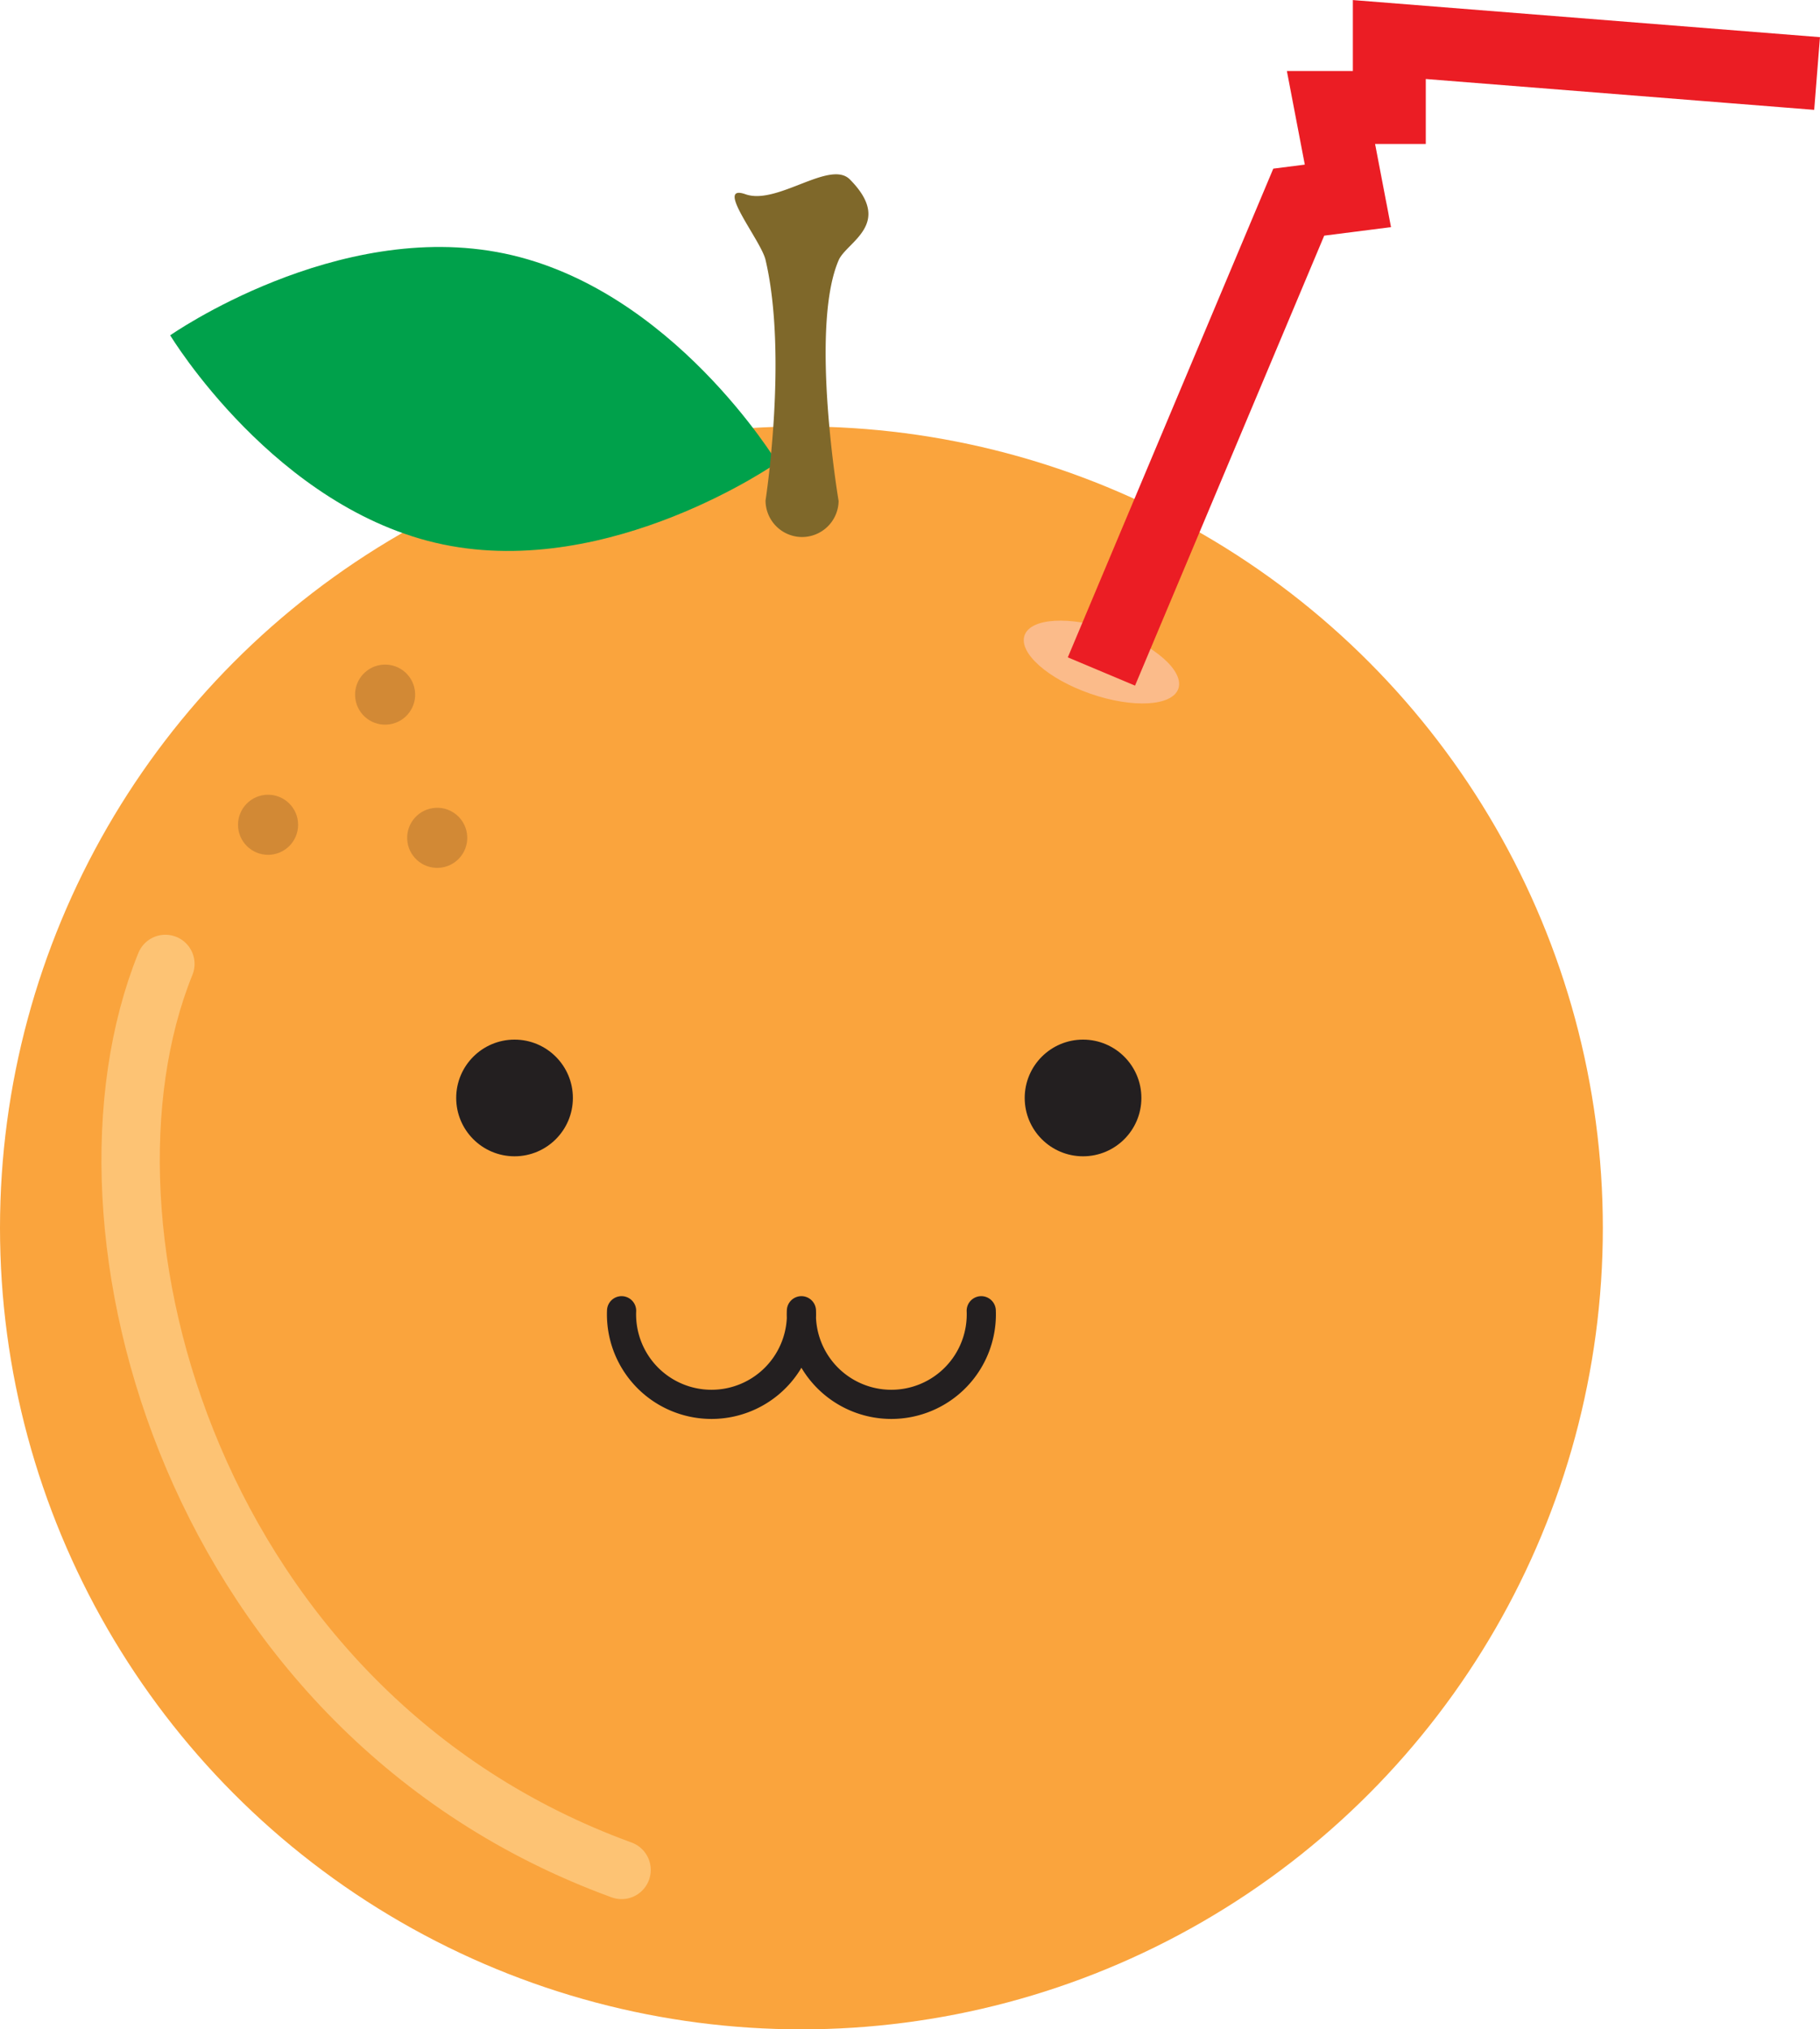 <svg id="Layer_9" data-name="Layer 9" xmlns="http://www.w3.org/2000/svg" viewBox="0 0 124.79 139.13"><defs><style>.cls-1{fill:#faa43d;}.cls-2{fill:#d28935;}.cls-3,.cls-5,.cls-7{fill:none;}.cls-3{stroke:#fdc374;stroke-width:4px;}.cls-3,.cls-7{stroke-linecap:round;}.cls-3,.cls-5{stroke-miterlimit:10;}.cls-4{fill:#fbbb8a;}.cls-5{stroke:#eb1d24;stroke-width:5px;}.cls-6{fill:#231f20;}.cls-7{stroke:#231f20;stroke-linejoin:round;stroke-width:2px;}.cls-8{fill:#00a14b;}.cls-9{fill:#7f682a;}</style></defs><title>orangeghost</title><circle class="cls-1" cx="54.95" cy="84.19" r="54.95"/><circle class="cls-2" cx="18.38" cy="56.55" r="2.06"/><circle class="cls-2" cx="65.74" cy="69.08" r="2.06" transform="translate(-42.4 -18.4) rotate(-2.6)"/><circle class="cls-2" cx="69.31" cy="78.9" r="2.06" transform="translate(-42.84 -18.23) rotate(-2.6)"/><path class="cls-3" d="M50.67,87.55c-7.33,18.1,2,51.45,31.28,62.12" transform="translate(-39.33 -21.46)"/><ellipse class="cls-4" cx="114.85" cy="66.85" rx="2.3" ry="5.58" transform="translate(-25.26 132.01) rotate(-70.88)"/><polyline class="cls-5" points="75.52 46.04 89.05 13.86 92.42 13.43 91.26 7.37 95.26 7.37 95.26 2.71 124.59 5.04"/><circle class="cls-6" cx="35.28" cy="75.28" r="4"/><circle class="cls-6" cx="74.26" cy="75.28" r="4"/><path class="cls-7" d="M81.95,111.33a6.17,6.17,0,1,0,12.33,0,6.17,6.17,0,1,0,12.33,0" transform="translate(-39.33 -21.46)"/><path class="cls-8" d="M92.62,53.18s-11.41,8-22.91,5.61S51,44.45,51,44.45s11.41-8,22.91-5.61S92.62,53.18,92.62,53.18Z" transform="translate(-39.33 -21.46)"/><path class="cls-9" d="M94.32,58.28h0a2.51,2.51,0,0,1-2.5-2.5s1.54-9.94,0-16.5c-0.31-1.34-3.55-5.27-1.37-4.5s5.81-2.42,7.17-1c3,3.05-.26,4.27-0.79,5.53-2,4.64,0,16.5,0,16.5A2.51,2.51,0,0,1,94.32,58.28Z" transform="translate(-39.33 -21.46)"/></svg>